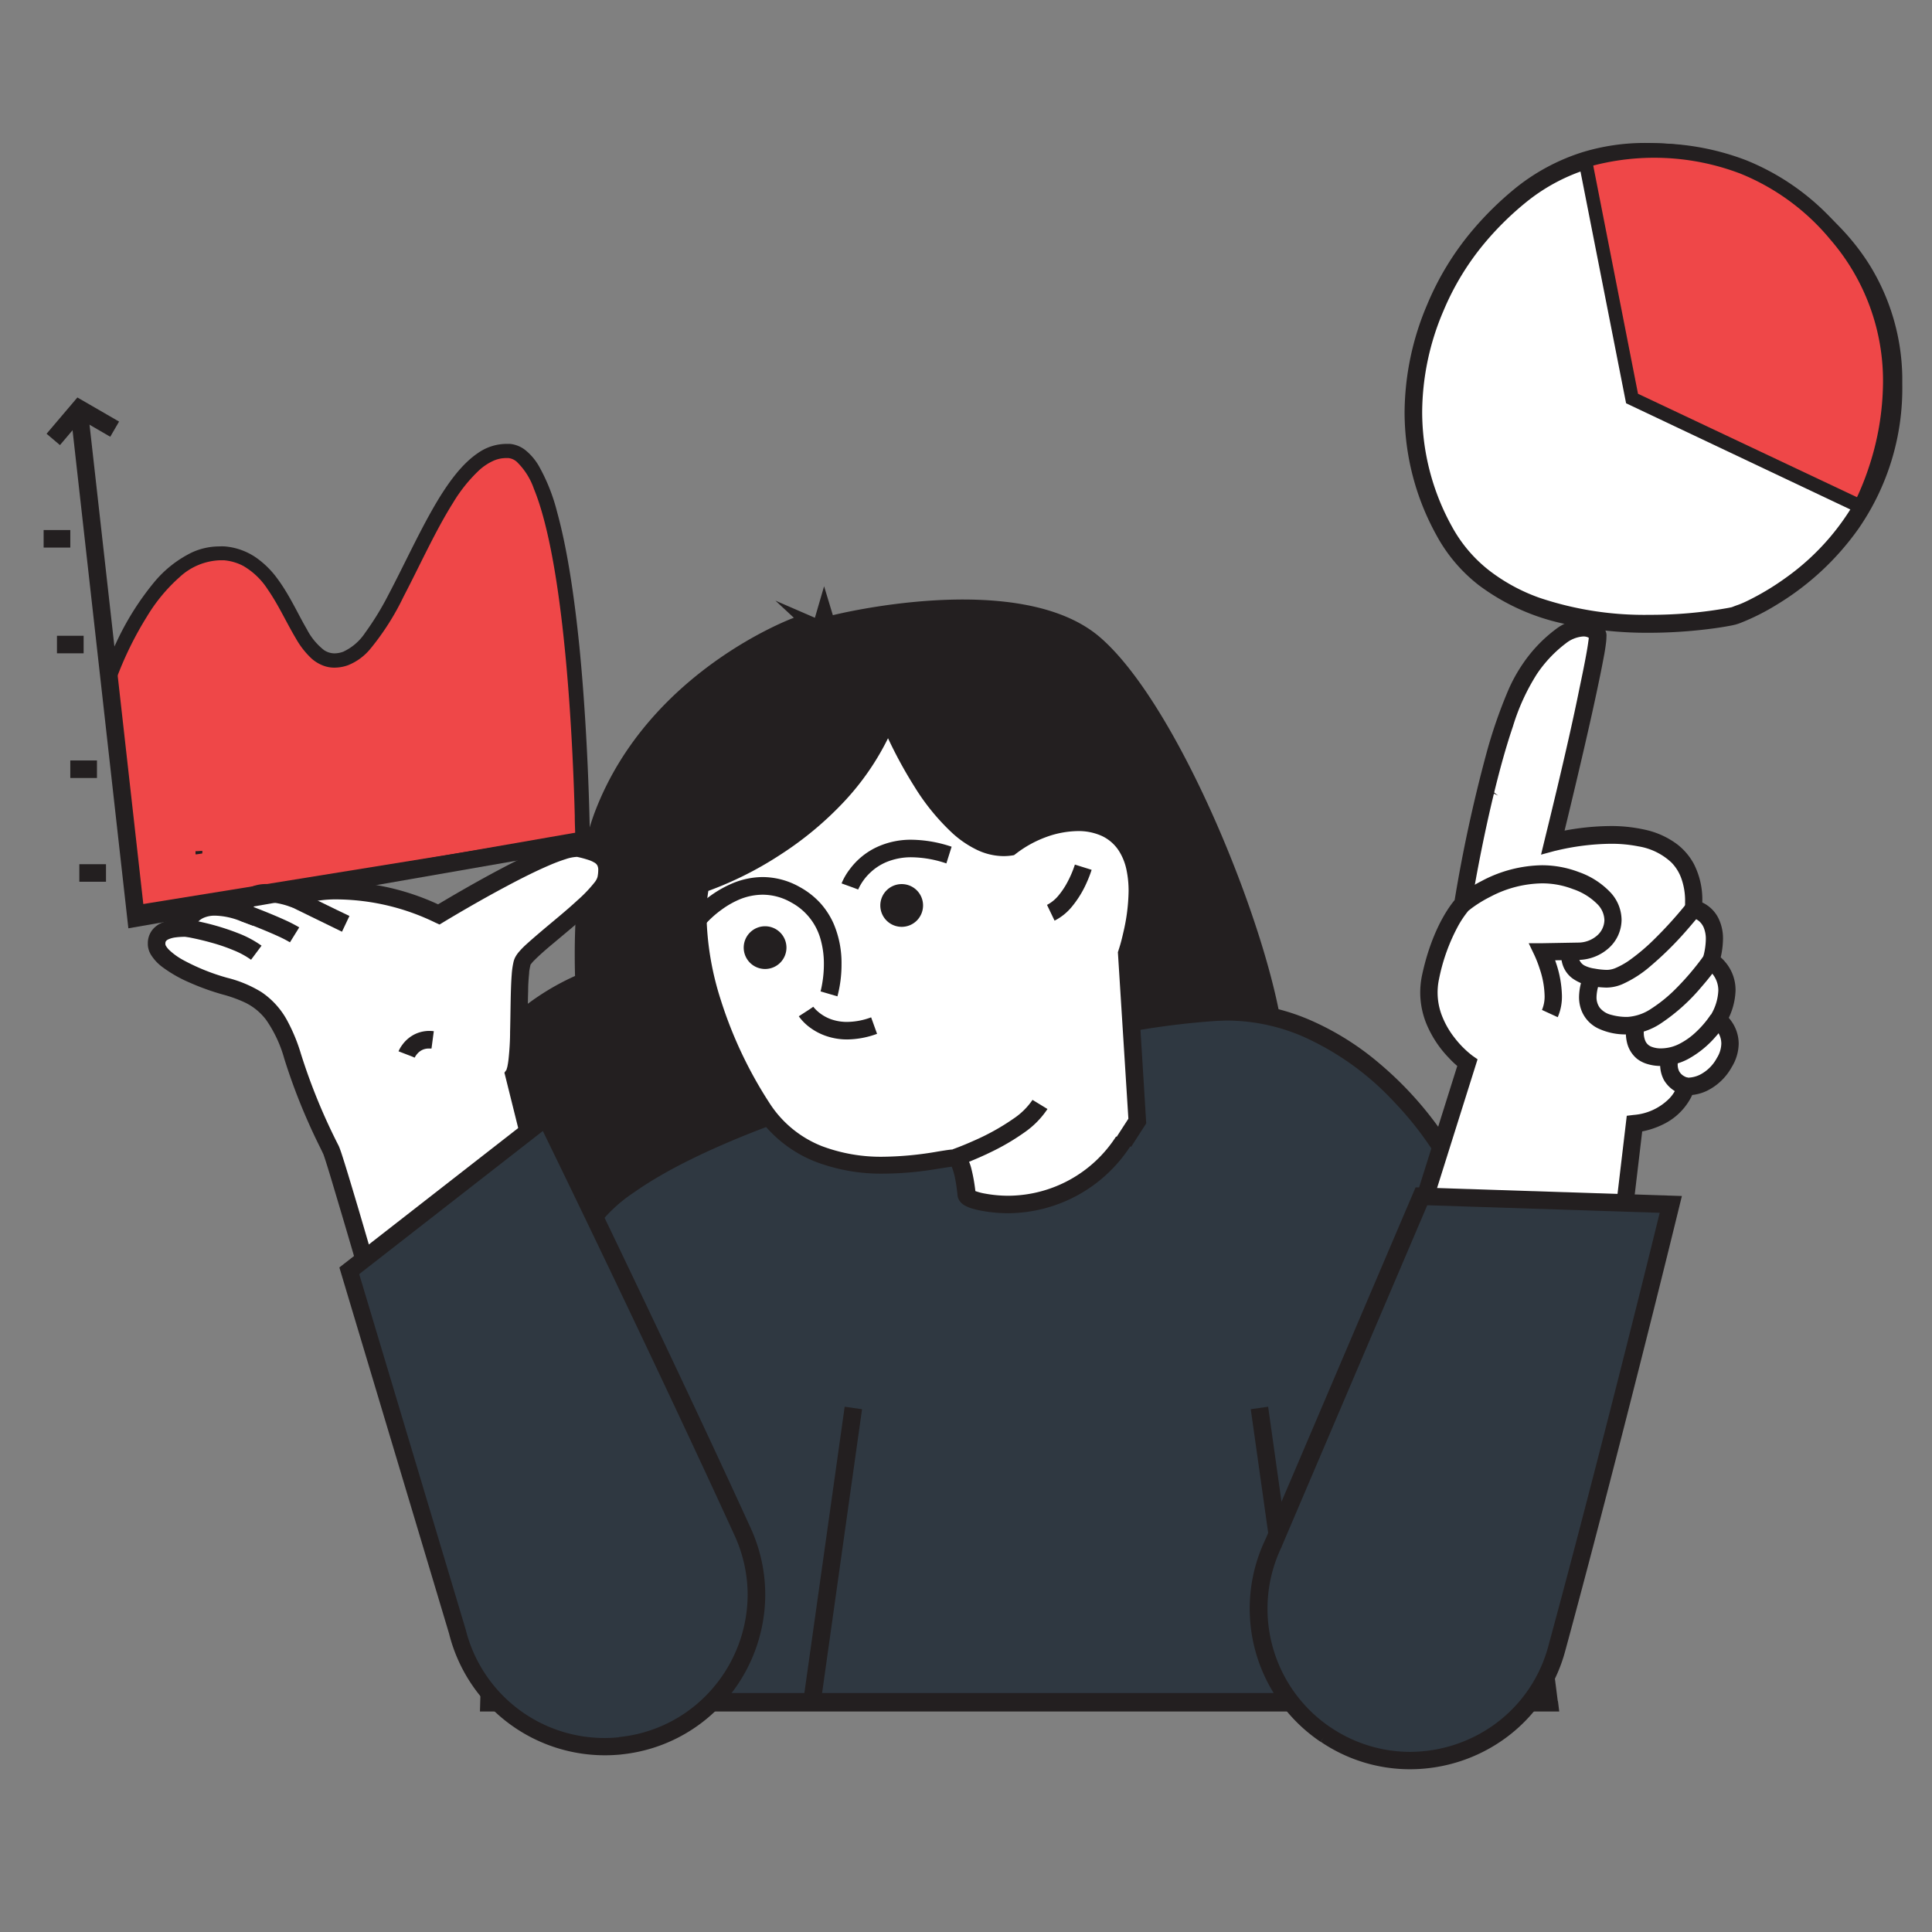 <svg id="Layer_1" data-name="Layer 1" xmlns="http://www.w3.org/2000/svg" viewBox="0 0 368 368"><rect x="0" y="0" width="368" height="368" fill="#808080" stroke="none"/><defs><style>.cls-1{fill:#231f20;}.cls-2{fill:#2f3841;}.cls-3{fill:#fff;}.cls-4{fill:#ef4748;}</style></defs><path class="cls-1" d="M244.41,197.59,175.18,239a47.32,47.32,0,1,1-65.65-53.1c-.3-11.58.6-22.94,3.84-31.4,10.28-26.81,37.84-36.83,37.84-36.83l-3.51-3.26,7.52,3.26,1.75-6,1.67,5.51s35.66-9,50.94,4.25S242.16,178.3,244.41,197.59Z"/><path class="cls-2" d="M295,324.25s-10.93-87.2-17.18-100-23.43-32.7-45.92-31.57-106.54,19.16-120.28,41-17.18,50-18.43,90.58Z"/><path class="cls-1" d="M295,324.25l1.72-.22s-2.73-21.81-6.25-45.23c-1.76-11.72-3.72-23.83-5.63-33.84-.95-5-1.9-9.48-2.81-13.14-.45-1.83-.9-3.45-1.34-4.84a25.79,25.79,0,0,0-1.31-3.46,67.49,67.49,0,0,0-16.68-21,52.91,52.91,0,0,0-13.15-8.22,40.22,40.22,0,0,0-15.83-3.33c-.63,0-1.27,0-1.91,0h0c-5.78.29-15.28,1.64-26.59,3.84a404.85,404.85,0,0,0-56,15,161.53,161.53,0,0,0-24.15,10.58,63.19,63.19,0,0,0-8.91,5.93,27.51,27.51,0,0,0-6,6.44c-7,11.13-11.38,23.86-14.14,38.85s-3.93,32.26-4.55,52.59L91.42,326H297l-.25-2-1.72.22v-1.74H93.21v1.74l1.73.05c.62-20.26,1.79-37.38,4.5-52.07s6.94-27,13.66-37.63a28.3,28.3,0,0,1,7.73-7.49c6.2-4.38,15.07-8.6,25.16-12.43,15.14-5.75,33-10.64,48.94-14.18,7.95-1.76,15.42-3.19,21.8-4.22A149.07,149.07,0,0,1,232,194.44h0c.58,0,1.16-.05,1.73-.05a36.76,36.76,0,0,1,14.47,3.05A53.33,53.33,0,0,1,265.65,210a63.31,63.31,0,0,1,10.64,15,21.94,21.94,0,0,1,1.12,3c1.54,4.86,3.34,13.4,5.12,23.38,2.69,15,5.38,33.25,7.4,47.77,1,7.26,1.86,13.58,2.45,18.09.29,2.25.53,4.05.68,5.28s.25,1.91.25,1.91l1.71-.21v0Z"/><path class="cls-3" d="M214,217.38A26.14,26.14,0,0,1,187.45,229c-1.94-.35-3.24-.83-3.31-1.44-.36-3.27-1-6.85-2.24-7-2.25-.38-25.93,7.14-36.83-9.77s-13.53-33.83-11.65-42.47c0,0,26.31-8.27,35.7-31.95,0,0,10.53,26.69,23.3,24.81,6.77-5.26,17.67-7.14,22.18,0s0,20.29,0,20.29l2,31.95Z"/><path class="cls-1" d="M214,217.38l-1.41-.91a24.56,24.56,0,0,1-20.56,11.29,24.21,24.21,0,0,1-4.3-.39,10.69,10.69,0,0,1-2-.52l-.21-.1,0,0h0l-.34.47.47-.34a.59.59,0,0,0-.13-.13l-.34.47.47-.34-.92.66,1.11-.12a1.16,1.16,0,0,0-.19-.54l-.92.66,1.11-.12a32.38,32.38,0,0,0-.85-4.94,8.74,8.74,0,0,0-.79-2,3.79,3.79,0,0,0-.7-.9,3.35,3.35,0,0,0-.55-.39,2.86,2.86,0,0,0-.73-.25,3,3,0,0,0-.49,0,7.71,7.71,0,0,0-.93.07c-.58.07-1.28.19-2.11.32a64.07,64.07,0,0,1-10.28,1,31.9,31.9,0,0,1-11.81-2,21,21,0,0,1-10.09-8.32,80.36,80.36,0,0,1-9.21-19.52,55.86,55.86,0,0,1-2.73-16.18,26.44,26.44,0,0,1,.52-5.51l-1.63-.35.5,1.59a67.12,67.12,0,0,0,14.74-7.28,64.37,64.37,0,0,0,12.15-10.14,50,50,0,0,0,9.86-15.5l-1.55-.62-1.55.62a84,84,0,0,0,6.58,12.73,42.45,42.45,0,0,0,7.29,8.91,19.51,19.51,0,0,0,4.53,3.08,11.94,11.94,0,0,0,5.16,1.23,11.25,11.25,0,0,0,1.53-.11l.44-.07.35-.26a21.5,21.5,0,0,1,5.69-3.16,18.2,18.2,0,0,1,6.13-1.17,10.73,10.73,0,0,1,4.59.94,7.79,7.79,0,0,1,3.33,3,10.8,10.8,0,0,1,1.34,3.45,19.37,19.37,0,0,1,.4,4.09,36.17,36.17,0,0,1-1,7.82c-.24,1.07-.48,2-.66,2.57-.09.3-.16.54-.22.7l-.05.18,0,0h0l-.11.31,2,31.73-2.29,3.54,1.41.91,1.4.91,2.88-4.47-2-32.49-1.66.1,1.58.54s.53-1.55,1-3.84a40.3,40.3,0,0,0,1-8.56,22.43,22.43,0,0,0-.48-4.81,13.81,13.81,0,0,0-1.78-4.51,11.19,11.19,0,0,0-4.73-4.2,14,14,0,0,0-6-1.26,21.34,21.34,0,0,0-7.28,1.38,25.08,25.08,0,0,0-6.59,3.65l1,1.32-.24-1.65a7.41,7.41,0,0,1-1.05.07,8.69,8.69,0,0,1-3.73-.9,20.78,20.78,0,0,1-6.43-5.32,60.05,60.05,0,0,1-7.45-11.49c-.91-1.76-1.63-3.3-2.11-4.4-.24-.55-.43-1-.55-1.28l-.14-.34,0-.08v0l-1.55-3.92-1.56,3.92a46.55,46.55,0,0,1-9.22,14.46,63.39,63.39,0,0,1-16.89,12.76,65.88,65.88,0,0,1-6.17,2.87c-.76.31-1.36.53-1.77.67l-.46.16-.11,0h0l.11.35-.11-.35.11.35-.11-.35L132,167l-.2.94a29.83,29.83,0,0,0-.6,6.22,59.27,59.27,0,0,0,2.88,17.17,84,84,0,0,0,9.6,20.34,24.35,24.35,0,0,0,11.65,9.61,35.17,35.17,0,0,0,13.05,2.27,62,62,0,0,0,8.78-.69l3-.47,1-.15a4.36,4.36,0,0,1,.52-.05h0l0-.55-.09.54h.07l0-.55-.09.54.15-.92-.44.83a.9.9,0,0,0,.29.09l.15-.92-.44.83.31-.58-.44.49.13.09.31-.58-.44.49.18-.21-.2.19,0,0,.18-.21-.2.19,0,0,0,0h0l0,0,0,0a2.56,2.56,0,0,1,.29.59,13.5,13.5,0,0,1,.59,2.27c.17.91.31,1.93.41,2.93a2.2,2.2,0,0,0,.34.93,2.77,2.77,0,0,0,.93.89,6.6,6.6,0,0,0,1.54.65,16,16,0,0,0,1.86.43,27.24,27.24,0,0,0,4.9.45,27.93,27.93,0,0,0,23.37-12.81Z"/><path class="cls-1" d="M134.15,176.27l-.42-.35.42.35h0l-.42-.35.42.35a19.4,19.4,0,0,1,3.3-3,16.73,16.73,0,0,1,3.53-2,11.76,11.76,0,0,1,4.29-.85,11,11,0,0,1,5.46,1.49,11.4,11.4,0,0,1,5.57,7,17,17,0,0,1,.63,4.74,21.64,21.64,0,0,1-.33,3.76c-.08.47-.16.84-.22,1.09s-.06.22-.07.28l0,.06h0l.32.1-.32-.1h0l.32.1-.32-.1,3.2.94a23.62,23.62,0,0,0,.78-6.14,19.1,19.1,0,0,0-1.49-7.67,14.9,14.9,0,0,0-2.43-3.82,15.09,15.09,0,0,0-4-3.17,14.43,14.43,0,0,0-7.09-1.92,15.13,15.13,0,0,0-5.59,1.12,21.32,21.32,0,0,0-5.88,3.65,22,22,0,0,0-2.23,2.22Z"/><path class="cls-1" d="M163.46,169.41l-1-.35,1,.36h0l-1-.35,1,.36h0a10.1,10.1,0,0,1,2.32-3.23,10.2,10.2,0,0,1,3.07-2,12.28,12.28,0,0,1,4.82-.91,21.38,21.38,0,0,1,6.59,1.17l1-3.18a24.7,24.7,0,0,0-7.62-1.33,15.39,15.39,0,0,0-6.35,1.28,13.55,13.55,0,0,0-5.43,4.34,11.62,11.62,0,0,0-1.56,2.7Z"/><path class="cls-1" d="M204.73,164.74l.37.11-.37-.12h0l.37.11-.37-.12a20.34,20.34,0,0,1-1.44,3.36,14.68,14.68,0,0,1-1.71,2.54,7,7,0,0,1-2.15,1.74l1.44,3a10.2,10.2,0,0,0,3.27-2.62,19.59,19.59,0,0,0,2.86-4.65,23.35,23.35,0,0,0,.93-2.41l-3.2-1Z"/><path class="cls-1" d="M152.15,193.58a9.62,9.62,0,0,0,2.31,2.27,11.22,11.22,0,0,0,2.86,1.47,12.3,12.3,0,0,0,4.05.67,16.94,16.94,0,0,0,5.69-1.07l-1.13-3.14a13.44,13.44,0,0,1-4.56.87,9.08,9.08,0,0,1-3-.48,7.87,7.87,0,0,1-2.69-1.59,5.9,5.9,0,0,1-.63-.65l-.14-.17,0,0-.91.62.92-.61h0l-.91.62.92-.61Z"/><path class="cls-1" d="M182.45,222.1a64.64,64.64,0,0,0,7-3,43.2,43.2,0,0,0,5.62-3.36,16.68,16.68,0,0,0,4.45-4.5l-2.85-1.74a13.3,13.3,0,0,1-3.57,3.54,43.88,43.88,0,0,1-7.66,4.26c-1.17.53-2.2.94-2.92,1.22l-.85.32-.22.08,0,0h0Z"/><path class="cls-1" d="M149.8,180.5a4.07,4.07,0,1,1-4.07-4.07A4.07,4.07,0,0,1,149.8,180.5Z"/><path class="cls-1" d="M175.82,172.47a4.07,4.07,0,1,1-4.06-4.07A4.06,4.06,0,0,1,175.82,172.47Z"/><line class="cls-3" x1="154.65" y1="324.25" x2="162.55" y2="268.19"/><polyline class="cls-1" points="156.31 324.48 164.2 268.42 160.89 267.95 153 324.01"/><line class="cls-3" x1="271.69" y1="324.25" x2="263.8" y2="268.19"/><polyline class="cls-1" points="249.44 324.01 241.55 267.95 238.24 268.42 246.14 324.48"/><path class="cls-4" d="M20.79,129.15s8.49-25,22-23.74,12.88,23.57,23.1,20S83.69,84.85,97,85.91s14,74.14,14,74.14L25.8,173.81Z"/><path class="cls-1" d="M20.79,129.15l1.29.44,0-.06A65.83,65.83,0,0,1,28,117.42a32.14,32.14,0,0,1,6.23-7.51,11.92,11.92,0,0,1,7.6-3.19c.28,0,.56,0,.84,0h0a9.67,9.67,0,0,1,3.64,1.06A13.71,13.71,0,0,1,51,112.28c2,2.86,3.6,6.39,5.36,9.33a15.8,15.8,0,0,0,3,3.84,7.14,7.14,0,0,0,2,1.25,5.87,5.87,0,0,0,2.37.47,7.73,7.73,0,0,0,2.53-.45,10.58,10.58,0,0,0,4.24-3.08,48.79,48.79,0,0,0,6.34-9.94c3.07-5.87,6.13-12.65,9.42-17.87a29,29,0,0,1,5.06-6.31,10.39,10.39,0,0,1,2.55-1.7,6,6,0,0,1,2.52-.57l.44,0h0a2.85,2.85,0,0,1,1.6.71,13.13,13.13,0,0,1,3.27,5.16c1.8,4.37,3.24,10.8,4.33,17.92,1.64,10.69,2.53,23,3,32.54.24,4.79.38,8.91.45,11.83,0,1.46.07,2.62.08,3.42s0,1.21,0,1.22l1.36,0-.22-1.34L27,172.24,22.14,129l-1.35.15,1.29.44-1.29-.44-1.35.15,5.16,46.08,87.77-14.17,0-1.17s-.18-18.32-2-36.8c-.93-9.24-2.27-18.52-4.24-25.66a35.5,35.5,0,0,0-3.53-8.89,11,11,0,0,0-2.38-2.83,5.6,5.6,0,0,0-3.09-1.31h0l-.68,0A9.51,9.51,0,0,0,91,86.32c-2.85,1.94-5.27,5.13-7.54,8.85C80.09,100.75,77,107.59,74,113.26a54.53,54.53,0,0,1-4.47,7.3,10.1,10.1,0,0,1-4.16,3.58,5,5,0,0,1-1.64.31,3.63,3.63,0,0,1-2-.61,12,12,0,0,1-3.29-4c-1.64-2.79-3.25-6.43-5.56-9.56a17.28,17.28,0,0,0-4.16-4.11,12.31,12.31,0,0,0-5.89-2.09h0a10.24,10.24,0,0,0-1.1,0,12.54,12.54,0,0,0-5.16,1.14A21.7,21.7,0,0,0,29.28,111a53.1,53.1,0,0,0-7.23,11.6,65.27,65.27,0,0,0-2.55,6.14l-.1.29,0,.3Z"/><path class="cls-3" d="M69.87,241.68S63.72,220.42,63,219a115.14,115.14,0,0,1-7.32-17.84c-3-9.45-6.62-11.58-12.88-13.35s-12.82-5.05-13-7.88,3.1-3.19,5.4-3.19c0,0,1.15-6.65,11.08-2.93,0,0-.42-6,9.33-2.83,0,0,10.81-4.79,27.94,3.13,0,0,22.27-13.59,26.7-12.62s5.85,2,5.14,5.76S100.79,180.37,99.55,183s-.09,19.14-1.77,21.53l4.78,19.23Z"/><path class="cls-1" d="M69.87,241.68l1.6-.46s-1.54-5.32-3.16-10.82c-.82-2.75-1.65-5.54-2.33-7.75-.34-1.1-.64-2.05-.88-2.79-.12-.37-.23-.68-.32-.93l-.13-.35c-.05-.11-.08-.2-.14-.33-.19-.37-.54-1.05-1-2a112.42,112.42,0,0,1-6.2-15.55,33,33,0,0,0-2.51-6.13,15.28,15.28,0,0,0-5-5.6,23,23,0,0,0-6.51-2.72,40.08,40.08,0,0,1-8.41-3.39,12.65,12.65,0,0,1-2.64-1.9,3.86,3.86,0,0,1-.6-.74.81.81,0,0,1-.14-.36h0v-.11a.76.76,0,0,1,.14-.52,1.43,1.43,0,0,1,.41-.3,4.88,4.88,0,0,1,1.4-.38,13.34,13.34,0,0,1,1.79-.11h1.4l.24-1.38-1-.18,1,.2v0l-1-.18,1,.2a3.68,3.68,0,0,1,.75-1.42,3.33,3.33,0,0,1,1.17-.86,5.27,5.27,0,0,1,2.18-.41,13.81,13.81,0,0,1,4.75,1l2.46.92L48,173.68l-.93.07.93,0v0l-.93.07.93,0h0a2.31,2.31,0,0,1,.06-.46,1.85,1.85,0,0,1,.54-.95,2.21,2.21,0,0,1,.73-.39,4.72,4.72,0,0,1,1.46-.2,14.46,14.46,0,0,1,4.36.85l.61.2.58-.26-.27-.62.27.62h0l-.27-.62.27.62a22.9,22.9,0,0,1,8.31-1.29,43.53,43.53,0,0,1,18.26,4.41l.81.37.76-.46.23-.14c1.13-.68,6.33-3.8,11.85-6.73,2.75-1.47,5.59-2.89,8-3.92a32.39,32.39,0,0,1,3.23-1.22,7.75,7.75,0,0,1,2-.41h.16a20.65,20.65,0,0,1,2.21.6,5.08,5.08,0,0,1,1,.45,1.46,1.46,0,0,1,.61.56,1.77,1.77,0,0,1,.18.92,6.47,6.47,0,0,1-.14,1.3h0a3.09,3.09,0,0,1-.54,1,26.23,26.23,0,0,1-3.31,3.46c-2.15,2-4.81,4.13-7,6-1.12.95-2.14,1.84-3,2.63-.41.39-.77.77-1.08,1.13a5.52,5.52,0,0,0-.79,1.16,4.23,4.23,0,0,0-.32,1,15.47,15.47,0,0,0-.3,2.19c-.23,2.89-.21,7.12-.31,10.89,0,1.87-.13,3.63-.27,5a15.45,15.45,0,0,1-.25,1.66,3.58,3.58,0,0,1-.14.47l0,.1v0l.22.12-.21-.14v0l.22.12-.21-.14-.44.62,4.66,18.72L69.07,240.22l.8,1.46,1.6-.46-1.6.46.8,1.47,33.82-18.52L99.4,204.16l-1.62.4,1.36,1a3.81,3.81,0,0,0,.5-1,11.65,11.65,0,0,0,.46-2.2c.18-1.45.27-3.21.33-5.1.08-2.83.09-6,.17-8.54,0-1.29.1-2.45.19-3.34,0-.45.1-.83.15-1.11s.06-.25.08-.33l0-.13h0a5.74,5.74,0,0,1,.77-.91c.82-.83,2.13-2,3.62-3.23,2.25-1.9,4.9-4.06,7.1-6.1a32.3,32.3,0,0,0,2.86-3,11.33,11.33,0,0,0,1-1.41,4.8,4.8,0,0,0,.62-1.55h0a10,10,0,0,0,.2-1.91,5.38,5.38,0,0,0-.46-2.28,4.53,4.53,0,0,0-1-1.4,6.93,6.93,0,0,0-2.24-1.3,21,21,0,0,0-2.88-.81h0a4.76,4.76,0,0,0-.89-.1,11.1,11.1,0,0,0-3.19.63,58.06,58.06,0,0,0-7.11,3c-7.78,3.81-16.73,9.27-16.75,9.28l.87,1.43.7-1.52a47,47,0,0,0-19.66-4.72A25.65,25.65,0,0,0,55,169.45l.68,1.53.52-1.59a17.82,17.82,0,0,0-5.4-1,7.26,7.26,0,0,0-3.21.66,5,5,0,0,0-2.5,2.61,5.65,5.65,0,0,0-.42,2.07c0,.11,0,.19,0,.23l1.67-.13.58-1.56A16.9,16.9,0,0,0,41,171a8.5,8.5,0,0,0-3.76.8,6.84,6.84,0,0,0-3,2.84,6,6,0,0,0-.66,1.8l1.64.29v-1.67a11.55,11.55,0,0,0-4.15.61,4.76,4.76,0,0,0-2,1.39,4.09,4.09,0,0,0-.91,2.64c0,.11,0,.22,0,.32h0a4.15,4.15,0,0,0,.57,1.8A8.57,8.57,0,0,0,31,184.25a25.6,25.6,0,0,0,5.14,2.92,47.25,47.25,0,0,0,6.25,2.25,25.73,25.73,0,0,1,4,1.41,11,11,0,0,1,4.3,3.43,24.19,24.19,0,0,1,3.46,7.4,113.34,113.34,0,0,0,4.57,12.11c.69,1.57,1.32,2.89,1.82,3.91s.86,1.73,1,2.07l.37-.19-.37.17v0l.37-.19-.37.17s.07.18.15.4c.3.86.88,2.72,1.56,5,1,3.36,2.28,7.63,3.28,11.06.51,1.71.94,3.21,1.25,4.29s.5,1.72.5,1.72l.58,2,1.83-1Z"/><path class="cls-1" d="M35,178.38l.09,0a53.68,53.68,0,0,1,5.37,1.23,33.81,33.81,0,0,1,4,1.38,15.93,15.93,0,0,1,3.36,1.82l2-2.68a20,20,0,0,0-4.36-2.34,46.52,46.52,0,0,0-6.7-2.07c-1.89-.44-3.21-.65-3.24-.65L35,178.38Z"/><path class="cls-1" d="M45.72,175.38l.3.11c.69.25,2.45.92,4.33,1.7.93.39,1.9.8,2.76,1.2a21.86,21.86,0,0,1,2.12,1.1L57,176.64a30,30,0,0,0-2.86-1.46c-3.22-1.46-7.22-2.93-7.24-2.94l-1.15,3.14Z"/><path class="cls-1" d="M54.9,172.47s8.2,4,10.24,5l1.42-3c-1-.46-3.54-1.71-5.84-2.83l-3-1.48-1.32-.64-1.46,3Z"/><path class="cls-1" d="M79,201.44l-.54-.22.53.23h0l-.54-.22.53.23a3.72,3.72,0,0,1,.7-.95,3,3,0,0,1,.81-.55,2.89,2.89,0,0,1,1.19-.24l.51,0,.44-3.3A6.37,6.37,0,0,0,79,197a6.49,6.49,0,0,0-2.36,2,6,6,0,0,0-.73,1.25L79,201.44Z"/><polygon class="cls-1" points="13.45 78.66 24.45 176.82 123.85 159.5 123.28 156.22 27.38 172.93 16.76 78.28 13.45 78.66 13.45 78.66"/><polygon class="cls-1" points="11.42 84.78 15.48 79.99 21 83.19 22.68 80.3 14.74 75.71 8.87 82.62 11.42 84.78 11.42 84.78"/><polygon class="cls-1" points="119.39 155.01 122.6 157.98 121.1 163.41 124.31 164.3 126.36 156.91 121.65 152.56 119.39 155.01 119.39 155.01"/><polyline class="cls-1" points="8.31 104.3 13.39 104.3 13.39 100.96 8.31 100.96"/><polyline class="cls-1" points="10.85 124.44 15.93 124.44 15.93 121.1 10.85 121.1"/><polyline class="cls-1" points="13.39 148.19 18.47 148.19 18.47 144.85 13.39 144.85"/><polyline class="cls-1" points="15.11 167.95 20.19 167.95 20.19 164.61 15.11 164.61"/><path class="cls-3" d="M325,30.11s34.95,8.69,35.78,41.72-28,44.85-30.54,45.49-42,7.8-55.11-16.18-1.44-46.81,6.47-56c4.76-5.52,11-11.66,20.32-14.58C308.08,28.63,315.62,28.1,325,30.11Z"/><path class="cls-1" d="M325,30.11l-.4,1.62h0a56.64,56.64,0,0,1,17.4,8.5A43.06,43.06,0,0,1,353.54,52.5a38.27,38.27,0,0,1,5.54,19.37c0,.45,0,.9,0,1.35a44.83,44.83,0,0,1-4.27,19.57A46,46,0,0,1,340,110.16a49.61,49.61,0,0,1-6.79,4.1c-.91.46-1.7.8-2.29,1s-1,.39-1.12.41l-.54.11a83.44,83.44,0,0,1-15.1,1.33,62.56,62.56,0,0,1-20.94-3.25,34.6,34.6,0,0,1-9.49-5.14,27,27,0,0,1-7.16-8.41,45.13,45.13,0,0,1-5.68-21.82,49.51,49.51,0,0,1,4.05-19.27,50.58,50.58,0,0,1,7.91-13,57.55,57.55,0,0,1,8.21-8,35.54,35.54,0,0,1,11.34-6,37.27,37.27,0,0,1,11.27-1.66,52.12,52.12,0,0,1,11,1.24l.35-1.63-.4,1.62.4-1.62.35-1.63a55.13,55.13,0,0,0-11.66-1.31A40.7,40.7,0,0,0,301.39,29,39.14,39.14,0,0,0,289,35.56a61.56,61.56,0,0,0-8.68,8.49A54.17,54.17,0,0,0,271.85,58a53,53,0,0,0-4.31,20.57,48.43,48.43,0,0,0,6.09,23.41,30.25,30.25,0,0,0,8,9.45,41.32,41.32,0,0,0,16,7.32,72.88,72.88,0,0,0,16.47,1.78,92.76,92.76,0,0,0,11-.67c1.44-.17,2.65-.35,3.56-.51l1.16-.21.71-.16c.26-.07.54-.16.92-.3a43.33,43.33,0,0,0,7.11-3.58,52.07,52.07,0,0,0,15.4-14.34,46.92,46.92,0,0,0,8.38-27.5c0-.47,0-1,0-1.43a41.74,41.74,0,0,0-6.19-21.3c-5.32-8.53-13-14-19.38-17.36a56.86,56.86,0,0,0-11.47-4.64h-.06Z"/><path class="cls-3" d="M271.38,228.2l8.11-25.77s-9.1-6.51-7-16.34,6.16-13.92,6.16-13.92,5.44-34.59,12.77-44.76,12-8.11,12.88-6.54-8.49,39.54-8.49,39.54,28.16-7.61,26.77,12.68c0,0,6,.88,3.32,9.91,0,0,5.84,3.23,1.36,11.18,0,0,4.19,3.07,1.21,8.17s-7.31,4.57-7.31,4.57-1.39,6-9.83,7.09l-3.53,29.82Z"/><path class="cls-1" d="M271.38,228.2l1.59.5,8.47-26.93-1-.7-.35.48.35-.48h0l-.35.48.35-.48a18.58,18.58,0,0,1-3.39-3.41,16.19,16.19,0,0,1-2.23-3.79,12.25,12.25,0,0,1-.71-7.43,35.94,35.94,0,0,1,3.69-10.18,19.39,19.39,0,0,1,1.5-2.29c.18-.23.32-.41.41-.51l.1-.11,0,0-.4-.38.39.39h0l-.4-.38.39.39.38-.38.08-.53s0-.13.07-.39c.3-1.89,1.76-10.57,4-19.93,1.11-4.67,2.41-9.52,3.85-13.75a40.47,40.47,0,0,1,4.57-10,24.33,24.33,0,0,1,5.52-5.85,6,6,0,0,1,3.31-1.31,2.08,2.08,0,0,1,1,.22.83.83,0,0,1,.22.16l0,0h0l1.08-.58-1.22.16a1.06,1.06,0,0,0,.14.42l1.08-.58-1.22.16.42,0-.43,0v0l.42,0-.43,0h0v0c0,.14,0,.49-.09,1-.22,1.75-.86,5-1.69,8.93C299.67,137,298,144.22,296.63,150c-.69,2.88-1.29,5.39-1.73,7.18s-.7,2.86-.7,2.86l-.67,2.75,2.73-.74h.05a46.51,46.51,0,0,1,10.49-1.33,26.3,26.3,0,0,1,5.27.49,12,12,0,0,1,6.32,3.1,8.36,8.36,0,0,1,1.86,3,12.61,12.61,0,0,1,.72,4.44c0,.42,0,.85,0,1.31l-.1,1.53,1.52.23.08-.59-.11.58h0l.08-.59-.11.58a3.27,3.27,0,0,1,1.35.7,3.4,3.4,0,0,1,.83,1.16,5.59,5.59,0,0,1,.41,2.26,13.32,13.32,0,0,1-.6,3.68l-.38,1.28,1.17.65.5-.9-.51.89h0l.5-.9-.51.89h0a4.91,4.91,0,0,1,1.21,1.14,5,5,0,0,1,1,3,9.73,9.73,0,0,1-1.47,4.74l-.73,1.29,1.19.87.64-.87-.65.86h0l.64-.87-.65.86h0a4.5,4.5,0,0,1,.9,1,4,4,0,0,1,.7,2.25,5.35,5.35,0,0,1-.84,2.73,7.57,7.57,0,0,1-3.26,3.21,5.43,5.43,0,0,1-2.25.55h-.19l-.06.76.09-.76h0l-.06.76.09-.76-1.49-.17-.33,1.45h0a6.91,6.91,0,0,1-1.62,2.7,10.69,10.69,0,0,1-6.79,3.12l-1.3.16-3.42,28.9L272,226.66l-.66,1.54,1.59.5-1.59-.5-.65,1.53,38.47,16.52,3.79-32-1.65-.2.2,1.66a16,16,0,0,0,5.69-1.75,11.74,11.74,0,0,0,4.47-4.16,8.75,8.75,0,0,0,1.1-2.47l-1.63-.37-.19,1.66s.25,0,.55,0a8.71,8.71,0,0,0,3.69-.87,10.91,10.91,0,0,0,4.7-4.54,8.74,8.74,0,0,0,1.3-4.41,7.42,7.42,0,0,0-1.46-4.38,7.83,7.83,0,0,0-1.5-1.57l-1,1.35,1.45.81a13,13,0,0,0,1.91-6.37,8.19,8.19,0,0,0-1.92-5.35,7.62,7.62,0,0,0-2-1.73l-.81,1.46,1.6.46a16.61,16.61,0,0,0,.74-4.61,8.73,8.73,0,0,0-.79-3.8,6.5,6.5,0,0,0-2.82-3,6.21,6.21,0,0,0-1.8-.64l-.25,1.66,1.67.1c0-.52.05-1,.05-1.52a14.9,14.9,0,0,0-1.63-7.15,11.86,11.86,0,0,0-3.05-3.62,15.78,15.78,0,0,0-6.15-2.84,29.38,29.38,0,0,0-6.68-.72,49,49,0,0,0-11.41,1.46l.43,1.61,1.62.4s2.14-8.69,4.28-17.94c1.07-4.62,2.14-9.39,2.94-13.29.41-1.94.74-3.68,1-5.08.12-.7.22-1.32.28-1.85a10.69,10.69,0,0,0,.11-1.37,2.58,2.58,0,0,0,0-.47,2,2,0,0,0-.22-.73h0a4,4,0,0,0-1.6-1.54,5.34,5.34,0,0,0-2.57-.63,9.24,9.24,0,0,0-5.21,1.9,27.46,27.46,0,0,0-6.33,6.63,29.87,29.87,0,0,0-2.82,5.14,93,93,0,0,0-4.17,12.13A282.71,282.71,0,0,0,277,171.91l1.65.26L277.47,171c-.18.18-4.42,4.57-6.6,14.74a16.07,16.07,0,0,0-.35,3.31,15.91,15.91,0,0,0,1.27,6.18,20.87,20.87,0,0,0,4.18,6.27,17.83,17.83,0,0,0,2.55,2.29l1-1.35-1.6-.5-8.55,27.21,1.39.59Z"/><path class="cls-1" d="M279.73,173.44l-.2-.24.2.24h0l-.2-.24.2.24a24,24,0,0,1,4.17-2.64,21.72,21.72,0,0,1,9.78-2.54,16.21,16.21,0,0,1,5.9,1.08,11.86,11.86,0,0,1,4.8,3,4.48,4.48,0,0,1,1.22,2.92,4,4,0,0,1-1.36,2.91,5.46,5.46,0,0,1-3.61,1.37l-6.85.12-2.6,0,1.12,2.34h0a23.09,23.09,0,0,1,1,2.61,17,17,0,0,1,.91,5.06,6.54,6.54,0,0,1-.5,2.7l3,1.38a9.77,9.77,0,0,0,.8-4.08,20.69,20.69,0,0,0-1.12-6.24,26.19,26.19,0,0,0-1.12-2.88l-1.51.72,0,1.67h.86l6-.1a8.83,8.83,0,0,0,5.81-2.25,7.3,7.3,0,0,0,2.44-5.37,7.76,7.76,0,0,0-2-5.11,15.18,15.18,0,0,0-6.13-4,19.73,19.73,0,0,0-7.09-1.3,25.17,25.17,0,0,0-11.43,3,27.78,27.78,0,0,0-4.67,3l2.15,2.55Z"/><path class="cls-1" d="M321.28,172.06l0,0a77.87,77.87,0,0,1-6.13,6.79,38.27,38.27,0,0,1-5,4.21,14.71,14.71,0,0,1-2.3,1.27,4.46,4.46,0,0,1-1.72.41H306l0,1.67.06-1.67a14.09,14.09,0,0,1-2.34-.25A6,6,0,0,1,302,184a2.14,2.14,0,0,1-1.32-2.12c0-.14,0-.28,0-.42l-3.32-.35a6.74,6.74,0,0,0,0,.77,6,6,0,0,0,.29,1.88,5.27,5.27,0,0,0,1.84,2.58A8.55,8.55,0,0,0,303,187.8a18.42,18.42,0,0,0,2.89.31h.18a7.79,7.79,0,0,0,3.09-.71,21.61,21.61,0,0,0,5.15-3.32,63.47,63.47,0,0,0,6.64-6.51c1.76-2,2.91-3.44,2.93-3.46l-2.63-2.05Z"/><path class="cls-1" d="M324.53,182.05v0a51.2,51.2,0,0,1-5.27,6.22,27.74,27.74,0,0,1-4.72,3.85,9.12,9.12,0,0,1-4.55,1.58h-.15l.06,1.66,0-1.66a10.93,10.93,0,0,1-3-.4,4,4,0,0,1-2.19-1.36,3.36,3.36,0,0,1-.61-2.06,8.18,8.18,0,0,1,.73-3.09l-3.06-1.32a11.3,11.3,0,0,0-1,4.41,7,7,0,0,0,.54,2.78,6.37,6.37,0,0,0,3.08,3.22,12.18,12.18,0,0,0,5.42,1.15H310l0-.85v.85h0l0-.85v.85h0v0H310a12.45,12.45,0,0,0,6.49-2.19,36.39,36.39,0,0,0,7.6-6.86,51.11,51.11,0,0,0,3.21-4.06l-2.74-1.9Z"/><path class="cls-1" d="M325.86,193.29l.28.17-.28-.18h0l.28.17-.28-.18a18.82,18.82,0,0,1-2.85,3.34,13.39,13.39,0,0,1-3,2.15,7.75,7.75,0,0,1-3.5.93h-.06a4.73,4.73,0,0,1-1.95-.34,2.05,2.05,0,0,1-1.11-1.1,3.9,3.9,0,0,1-.29-1.54,4.86,4.86,0,0,1,0-.63l0-.16v0l-.51-.1.51.11h0l-.51-.1.51.11-3.26-.72a7.06,7.06,0,0,0-.15,1.53,7.71,7.71,0,0,0,.22,1.85,5.69,5.69,0,0,0,1.91,3.08,5.9,5.9,0,0,0,2,1,8.56,8.56,0,0,0,2.58.36h.09a11.22,11.22,0,0,0,5.07-1.33,18.86,18.86,0,0,0,5.15-4.16,20.62,20.62,0,0,0,1.92-2.48l-2.82-1.78Z"/><path class="cls-1" d="M321.47,205.28l-.1.56.12-.56h0l-.1.56.12-.56a2.94,2.94,0,0,1-1.08-.53,2.38,2.38,0,0,1-.6-.72,2.85,2.85,0,0,1-.27-1.31,5.93,5.93,0,0,1,.13-1.15l-3.26-.71a9,9,0,0,0-.21,1.86,6.22,6.22,0,0,0,.72,3,6.08,6.08,0,0,0,3.95,2.86l.6-3.28Z"/><path class="cls-3" d="M28.9,174.09a10.36,10.36,0,0,0-1.65.51c0-.28,0-.44,0-.46Z"/><path class="cls-1" d="M28.9,174.09l0-.24a12.13,12.13,0,0,0-1.69.53l.09.22.24,0c0-.27,0-.44,0-.44h-.23v.24l1.67-.06v-.23l0-.24,0,.24v-.24l-1.9.06v.23s0,.19,0,.47l0,.33.31-.12a11.23,11.23,0,0,1,1.16-.39l.33-.08.11,0-.05-.47Z"/><path class="cls-3" d="M38.52,162.29c-.28,0-.64.08-1.06.16v-.09Z"/><path class="cls-1" d="M38.52,162.29l0-.23c-.27,0-.65.07-1.08.15l.05.24.23,0v-.08h-.24l0,.24,1.06-.07v-.24l0-.23,0,.23,0-.24-1.06.07-.24,0,0,.32v.27l.27,0c.41-.07.77-.12,1-.15l0-.48Z"/><path class="cls-2" d="M252.49,330.4a28.93,28.93,0,0,1-9.87-36.57l28.14-66,47.52,1.55c-5.85,23.93-15.11,60.38-21.72,84.61A28.92,28.92,0,0,1,252.49,330.4Z"/><path class="cls-1" d="M252.49,330.4l.94-1.38a27.26,27.26,0,0,1-12-22.62,27,27,0,0,1,2.73-11.84l0-.05,27.7-64.94,46.38,1.51,0-1.67-1.62-.39c-5.84,23.91-15.11,60.36-21.71,84.56a27,27,0,0,1-10.05,14.74,27.62,27.62,0,0,1-16.31,5.37A27.05,27.05,0,0,1,253.42,329l-.93,1.38-.93,1.38a30.23,30.23,0,0,0,17,5.24,30.9,30.9,0,0,0,18.29-6,30.26,30.26,0,0,0,11.29-16.54c6.61-24.26,15.88-60.71,21.73-84.65l.49-2-50.72-1.65-28.58,67,1.53.66-1.5-.73a30.59,30.59,0,0,0,10.44,38.68Z"/><path class="cls-1" d="M285.36,151.55a11.14,11.14,0,0,0-1.59-.66c.16-.23.26-.35.27-.37Z"/><path class="cls-1" d="M300.3,148.64c-.23-.15-.54-.35-.91-.56l.05-.07Z"/><path class="cls-2" d="M118.06,332.57a28.93,28.93,0,0,1-31-21.8L66.5,242.08,104,212.86c10.82,22.13,27,56.07,37.44,78.92A28.92,28.92,0,0,1,118.06,332.57Z"/><path class="cls-1" d="M118.06,332.57l-.16-1.66c-.93.09-1.86.14-2.77.14A27.25,27.25,0,0,1,88.7,310.37v0L68.42,242.69,105,214.18l-1-1.32-1.5.73c10.81,22.12,27,56.06,37.42,78.88a27.19,27.19,0,0,1,2.49,11.31,27.47,27.47,0,0,1-6.83,18,27,27,0,0,1-17.69,9.09l.16,1.66.17,1.66A30.36,30.36,0,0,0,138.1,324a30.8,30.8,0,0,0,7.66-20.24A30.49,30.49,0,0,0,143,291.09c-10.44-22.87-26.64-56.82-37.46-79l-.9-1.85-40,31.18,20.91,69.79,1.6-.48-1.62.41a30.6,30.6,0,0,0,29.67,23.2c1,0,2.06-.05,3.1-.15Z"/><path class="cls-1" d="M28.9,174.09a10.36,10.36,0,0,0-1.65.51c0-.28,0-.44,0-.46Z"/><path class="cls-1" d="M38.52,162.29c-.28,0-.64.08-1.06.16v-.09Z"/><path class="cls-4" d="M354.31,96.49,310.81,75.9l-8.92-45.34s27.78-9.5,47.83,14.23S354.31,96.49,354.31,96.49Z"/><path class="cls-1" d="M354.31,96.49l.58-1.23L312,75,303.23,30.3l-1.34.26.44,1.29h0a46.12,46.12,0,0,1,29.15,1.21,43.31,43.31,0,0,1,17.19,12.61,41.08,41.08,0,0,1,10,27.14,52.39,52.39,0,0,1-2.78,16.43c-.69,2.07-1.39,3.73-1.9,4.87-.26.57-.48,1-.62,1.3s-.13.25-.17.32l0,.08v0l1.19.66.58-1.23-.58,1.23,1.19.66a55.13,55.13,0,0,0,5.86-24.34,43.8,43.8,0,0,0-10.6-28.9,45.93,45.93,0,0,0-18.27-13.38,48.72,48.72,0,0,0-31-1.26l-1.12.39,9.28,47.17,45.27,21.44.62-1.12Z"/></svg>